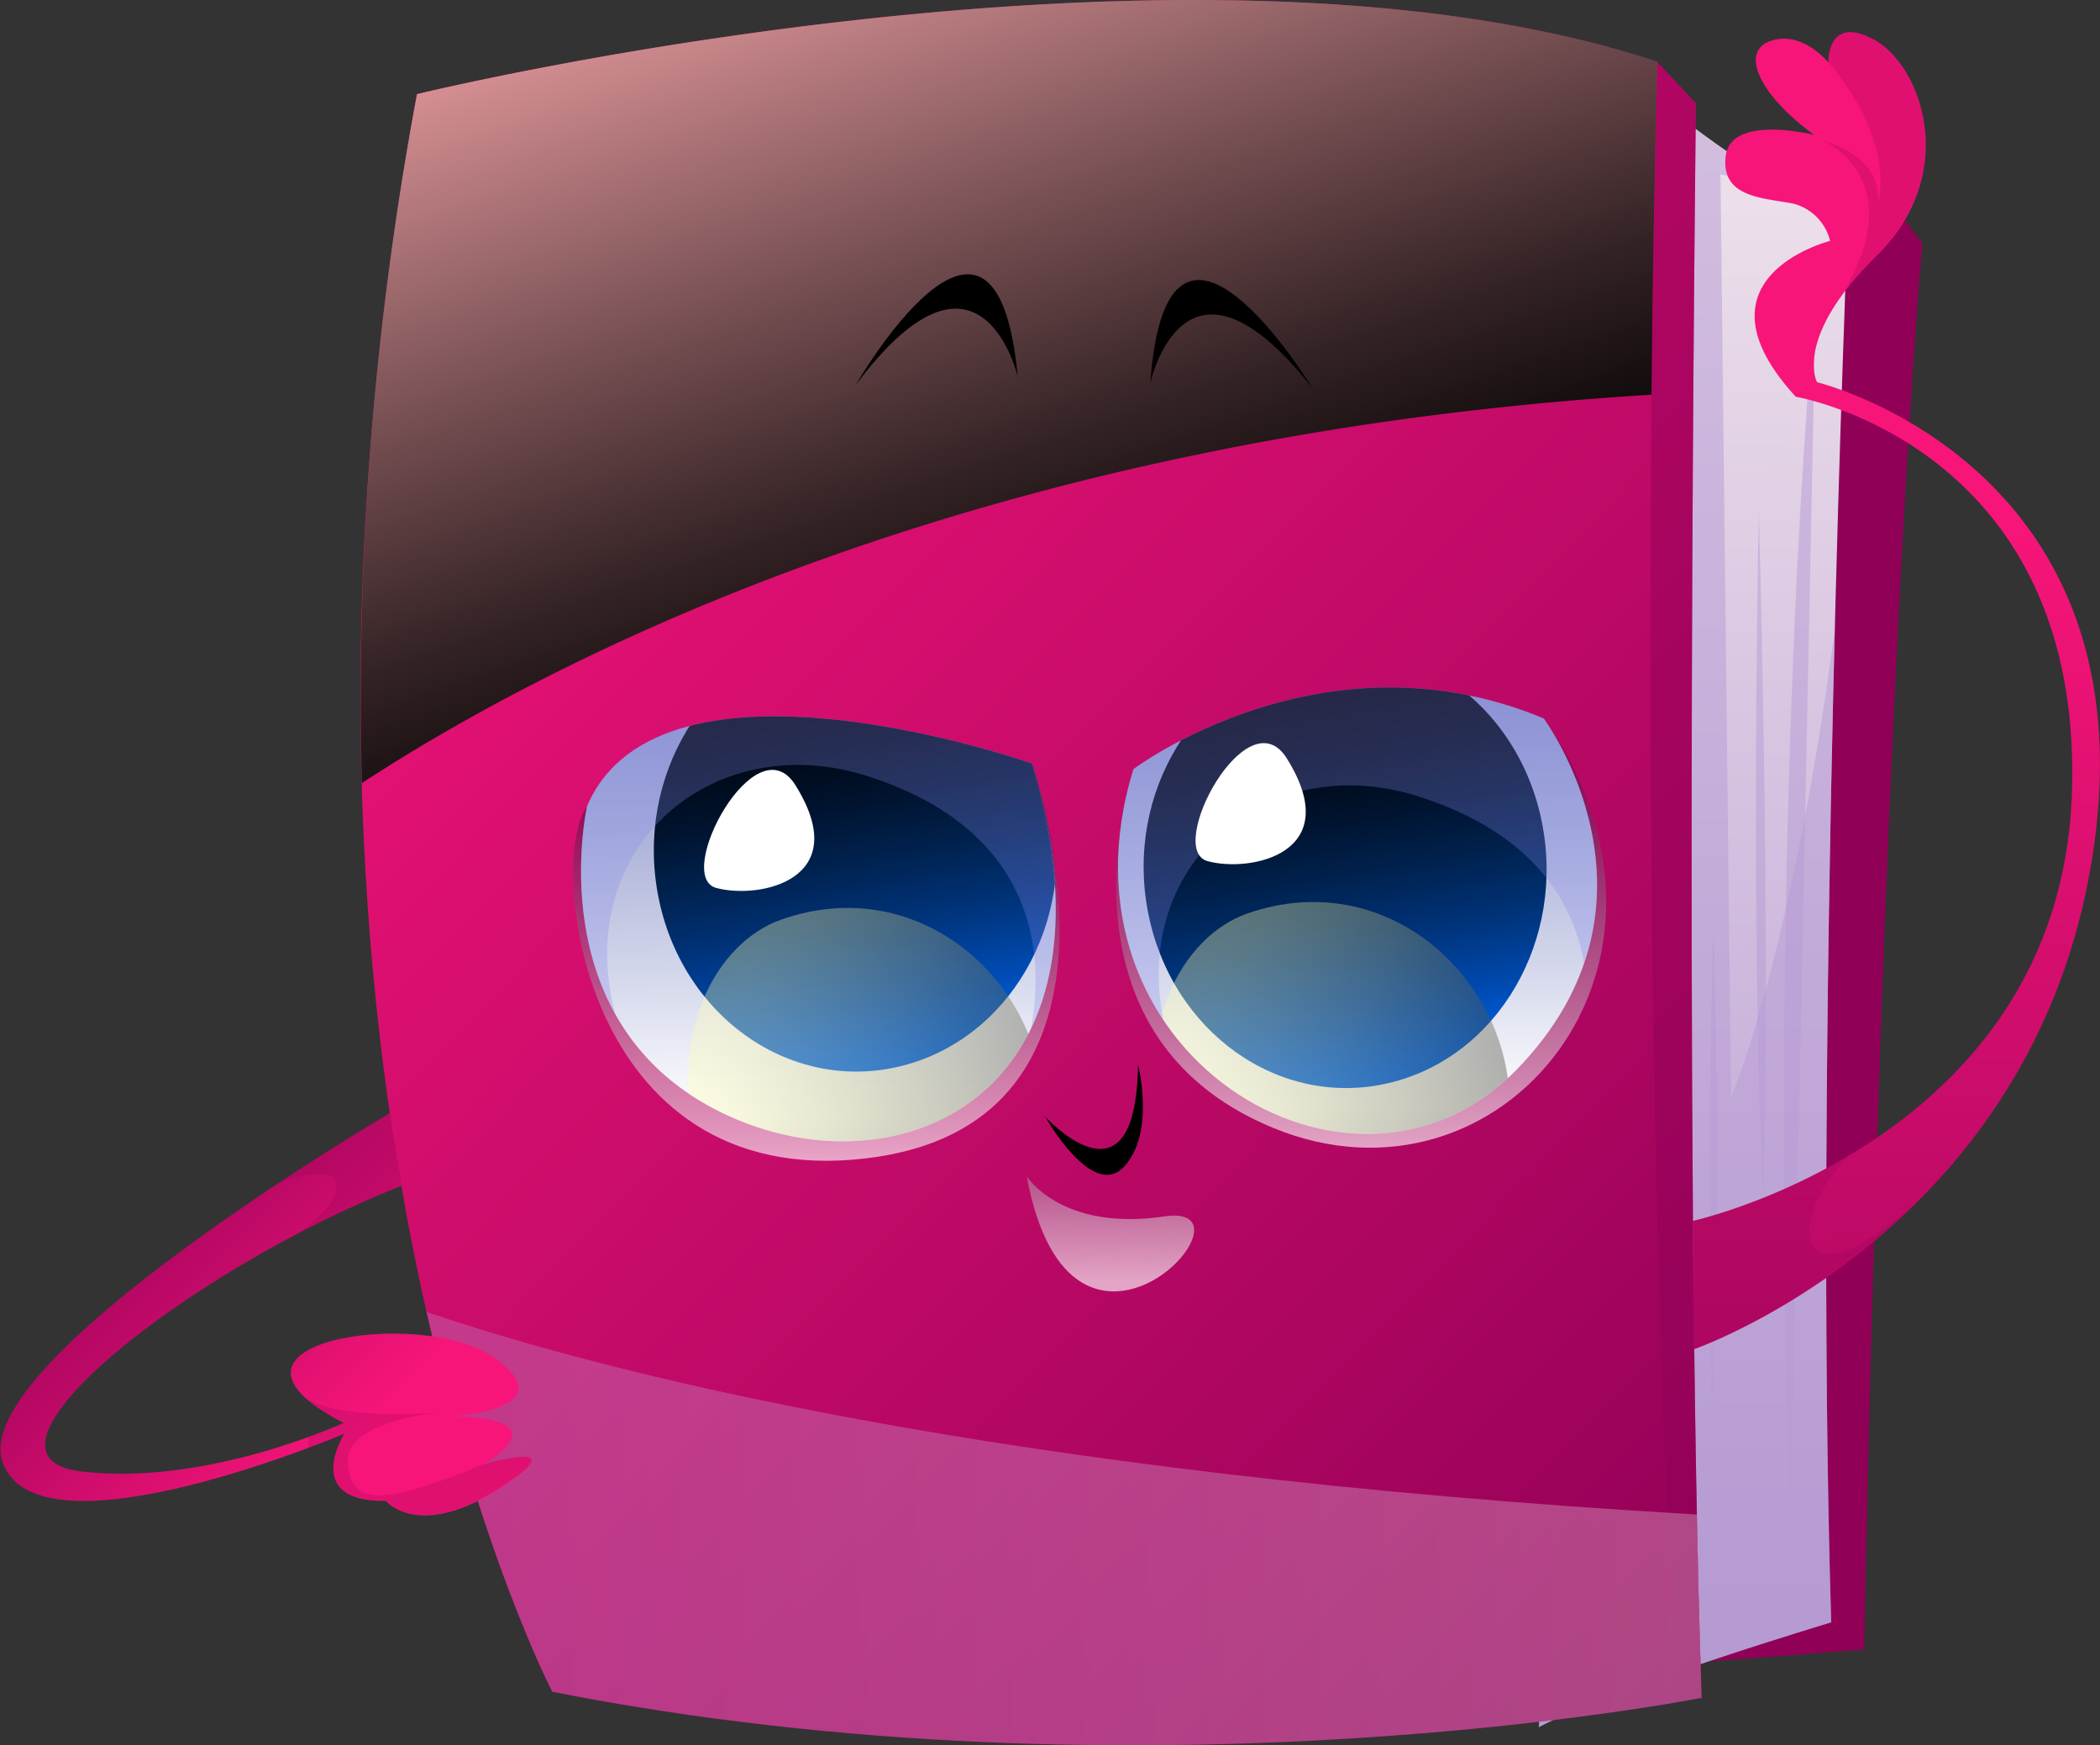 <svg xmlns="http://www.w3.org/2000/svg" xmlns:xlink="http://www.w3.org/1999/xlink" viewBox="0 0 173.59 144.24">
  <rect x="0" y="0" width="173.59" height="144.24" fill="#333333" stroke="none"/>
  <defs>
    <style>
      .cls-1 {
        fill: none;
      }

      .cls-2 {
        isolation: isolate;
      }

      .cls-25, .cls-3, .cls-7 {
        fill: #900057;
      }

      .cls-4 {
        fill: url(#Áåçûìÿííûé_ãðàäèåíò_400);
      }

      .cls-5 {
        fill: #b69bd3;
        opacity: 0.51;
      }

      .cls-10, .cls-11, .cls-16, .cls-22, .cls-25, .cls-5, .cls-7, .cls-9 {
        mix-blend-mode: multiply;
      }

      .cls-6 {
        fill: url(#Áåçûìÿííûé_ãðàäèåíò_39);
      }

      .cls-7 {
        opacity: 0.46;
      }

      .cls-15, .cls-21, .cls-8 {
        mix-blend-mode: screen;
      }

      .cls-8 {
        fill: url(#Áåçûìÿííûé_ãðàäèåíò_206);
      }

      .cls-9 {
        opacity: 0.31;
        fill: url(#Áåçûìÿííûé_ãðàäèåíò_400-2);
      }

      .cls-10, .cls-11, .cls-22 {
        opacity: 0.63;
      }

      .cls-10 {
        fill: url(#Áåçûìÿííûé_ãðàäèåíò_89);
      }

      .cls-11 {
        fill: url(#Áåçûìÿííûé_ãðàäèåíò_89-2);
      }

      .cls-12 {
        clip-path: url(#clip-path);
      }

      .cls-13 {
        fill: url(#Áåçûìÿííûé_ãðàäèåíò_781);
      }

      .cls-14 {
        fill: url(#linear-gradient);
      }

      .cls-15, .cls-21 {
        opacity: 0.36;
      }

      .cls-15 {
        fill: url(#linear-gradient-2);
      }

      .cls-16 {
        fill: #8486ea;
        opacity: 0.29;
      }

      .cls-17 {
        fill: #fff;
      }

      .cls-18 {
        clip-path: url(#clip-path-2);
      }

      .cls-19 {
        fill: url(#Áåçûìÿííûé_ãðàäèåíò_781-2);
      }

      .cls-20 {
        fill: url(#linear-gradient-3);
      }

      .cls-21 {
        fill: url(#linear-gradient-4);
      }

      .cls-22 {
        fill: url(#Áåçûìÿííûé_ãðàäèåíò_89-3);
      }

      .cls-23 {
        fill: url(#Áåçûìÿííûé_ãðàäèåíò_267);
      }

      .cls-24 {
        fill: url(#Áåçûìÿííûé_ãðàäèåíò_267-2);
      }

      .cls-25 {
        opacity: 0.22;
      }
    </style>
    <linearGradient id="Áåçûìÿííûé_ãðàäèåíò_400" data-name="Áåçûìÿííûé ãðàäèåíò 400" x1="139.06" y1="133.41" x2="139.06" y2="10.9" gradientTransform="translate(0.01 0.65) rotate(-0.65)" gradientUnits="userSpaceOnUse">
      <stop offset="0" stop-color="#b69bd3"/>
      <stop offset="1" stop-color="#efe2eb"/>
    </linearGradient>
    <linearGradient id="Áåçûìÿííûé_ãðàäèåíò_39" data-name="Áåçûìÿííûé ãðàäèåíò 39" x1="31.87" y1="13.78" x2="149.6" y2="132.43" gradientTransform="translate(0.01 0.65) rotate(-0.65)" gradientUnits="userSpaceOnUse">
      <stop offset="0" stop-color="#f71579"/>
      <stop offset="1" stop-color="#900057"/>
    </linearGradient>
    <linearGradient id="Áåçûìÿííûé_ãðàäèåíò_206" data-name="Áåçûìÿííûé ãðàäèåíò 206" x1="66.69" y1="-14.38" x2="90.15" y2="56.81" gradientTransform="translate(0.01 0.65) rotate(-0.65)" gradientUnits="userSpaceOnUse">
      <stop offset="0" stop-color="#ffabb1"/>
      <stop offset="0.17" stop-color="#cc898d"/>
      <stop offset="0.48" stop-color="#764f52"/>
      <stop offset="0.72" stop-color="#362426"/>
      <stop offset="0.91" stop-color="#0f0a0a"/>
      <stop offset="1"/>
    </linearGradient>
    <linearGradient id="Áåçûìÿííûé_ãðàäèåíò_400-2" x1="34.02" y1="126.43" x2="139.06" y2="126.43" xlink:href="#Áåçûìÿííûé_ãðàäèåíò_400"/>
    <linearGradient id="Áåçûìÿííûé_ãðàäèåíò_89" data-name="Áåçûìÿííûé ãðàäèåíò 89" x1="66.63" y1="96.07" x2="66.63" y2="63.44" gradientTransform="translate(0.01 0.65) rotate(-0.65)" gradientUnits="userSpaceOnUse">
      <stop offset="0" stop-color="#fff"/>
      <stop offset="0.05" stop-color="#f5eef2"/>
      <stop offset="0.32" stop-color="#c29ab4"/>
      <stop offset="0.56" stop-color="#9a5883"/>
      <stop offset="0.76" stop-color="#7d2860"/>
      <stop offset="0.91" stop-color="#6c0b4a"/>
      <stop offset="1" stop-color="#650042"/>
    </linearGradient>
    <linearGradient id="Áåçûìÿííûé_ãðàäèåíò_89-2" x1="111.67" y1="95.51" x2="111.67" y2="60.19" xlink:href="#Áåçûìÿííûé_ãðàäèåíò_89"/>
    <clipPath id="clip-path">
      <path class="cls-1" d="M93.69,63.57s15.64-11.81,33.92-4.19c0,0,11.29,15.18-2.28,29.06S86.47,87,93.69,63.57Z"/>
    </clipPath>
    <linearGradient id="Áåçûìÿííûé_ãðàäèåíò_781" data-name="Áåçûìÿííûé ãðàäèåíò 781" x1="111.38" y1="92.06" x2="111.38" y2="51.76" gradientTransform="translate(0.01 0.65) rotate(-0.65)" gradientUnits="userSpaceOnUse">
      <stop offset="0" stop-color="#fff"/>
      <stop offset="0.24" stop-color="#daddee"/>
      <stop offset="0.58" stop-color="#abb1d8"/>
      <stop offset="0.85" stop-color="#8e95ca"/>
      <stop offset="1" stop-color="#838bc5"/>
    </linearGradient>
    <linearGradient id="linear-gradient" x1="229.77" y1="176.79" x2="229.77" y2="137.82" gradientTransform="matrix(-1.06, 0.18, 0.34, 0.89, 301.04, -109)" gradientUnits="userSpaceOnUse">
      <stop offset="0" stop-color="#006cff"/>
      <stop offset="0.05" stop-color="#0063eb"/>
      <stop offset="0.2" stop-color="#0049ae"/>
      <stop offset="0.35" stop-color="#003379"/>
      <stop offset="0.5" stop-color="#00214d"/>
      <stop offset="0.64" stop-color="#00122c"/>
      <stop offset="0.77" stop-color="#000814"/>
      <stop offset="0.9" stop-color="#000205"/>
      <stop offset="1"/>
    </linearGradient>
    <linearGradient id="linear-gradient-2" x1="318.69" y1="-384.22" x2="299.49" y2="-417.47" gradientTransform="matrix(-0.06, 1, 0.76, 0.04, 434.49, -201.37)" gradientUnits="userSpaceOnUse">
      <stop offset="0"/>
      <stop offset="0.1" stop-color="#222218"/>
      <stop offset="0.36" stop-color="#70704e"/>
      <stop offset="0.58" stop-color="#adad78"/>
      <stop offset="0.77" stop-color="#dada97"/>
      <stop offset="0.91" stop-color="#f5f5aa"/>
      <stop offset="1" stop-color="#ffffb1"/>
    </linearGradient>
    <clipPath id="clip-path-2">
      <path class="cls-1" d="M85.32,63.11s-30.68-10.8-36.79,3.52c0,0-4,17.51,10.6,25.06S93.6,90.84,85.32,63.11Z"/>
    </clipPath>
    <linearGradient id="Áåçûìÿííûé_ãðàäèåíò_781-2" x1="66.8" y1="92.13" x2="66.8" y2="51.15" xlink:href="#Áåçûìÿííûé_ãðàäèåíò_781"/>
    <linearGradient id="linear-gradient-3" x1="265.24" y1="168.12" x2="265.24" y2="129.14" xlink:href="#linear-gradient"/>
    <linearGradient id="linear-gradient-4" x1="321.42" y1="-434.46" x2="302.22" y2="-467.71" xlink:href="#linear-gradient-2"/>
    <linearGradient id="Áåçûìÿííûé_ãðàäèåíò_89-3" x1="90.63" y1="106.21" x2="90.63" y2="85.18" xlink:href="#Áåçûìÿííûé_ãðàäèåíò_89"/>
    <linearGradient id="Áåçûìÿííûé_ãðàäèåíò_267" data-name="Áåçûìÿííûé ãðàäèåíò 267" x1="5.2" y1="57.86" x2="22.72" y2="87.36" gradientTransform="translate(-15.58 40.58) rotate(-14.95)" gradientUnits="userSpaceOnUse">
      <stop offset="0" stop-color="#900057"/>
      <stop offset="1" stop-color="#f71579"/>
    </linearGradient>
    <linearGradient id="Áåçûìÿííûé_ãðàäèåíò_267-2" x1="155.79" y1="152.69" x2="155.79" y2="43.98" gradientTransform="translate(0.01 0.65) rotate(-0.65)" xlink:href="#Áåçûìÿííûé_ãðàäèåíò_267"/>
  </defs>
  <title>bookAsset 1</title>
  <g class="cls-2">
    <g id="Layer_2" data-name="Layer 2">
      <g id="Ñëîé_2" data-name="Ñëîé 2">
        <g>
          <g>
            <path class="cls-3" d="M135.35,12.34s12.63,3.6,21,4.41l2.54,3.37s-3.23,35.65-4.81,116.19c0,0-18.12,1.57-27,1.67S135.35,12.34,135.35,12.34Z"/>
            <path class="cls-4" d="M137.46,8.57s9.62,7.83,15.31,9.35c0,0-2.86,68.08-1.4,116.16,0,0-18.09,5.42-24.17,8.66Z"/>
            <path class="cls-5" d="M127.2,142.74c6.08-3.24,24.17-8.66,24.17-8.66-.79-26.18-.31-58.28.3-82.1-3.56,27-8.58,38.75-8.58,38.75l-.87-76.32,5.53,1.28a87.81,87.81,0,0,1-10.29-7.12Z"/>
            <path class="cls-6" d="M45.65,139.82S19.38,89.61,34.47,7.78c0,0,63.64-15.55,102.5-2.68l3.22,3.44s-1.06,86.43.47,131.78C140.66,140.32,94.68,149.47,45.65,139.82Z"/>
            <path class="cls-7" d="M158.92,20.12l-2.54-3.37c-3.17,46.68-3.75,119.69-3.75,119.69l1.48-.13C155.69,55.77,158.92,20.12,158.92,20.12Z"/>
            <path class="cls-7" d="M140.19,8.54,137,5.1S135,74.65,138.51,140.71c1.4-.24,2.15-.39,2.15-.39C139.13,95,140.19,8.54,140.19,8.54Z"/>
            <path class="cls-5" d="M150.11,23.94,148,126.73S145.86,73.24,150.11,23.94Z"/>
            <path class="cls-5" d="M145.38,42.16s1,33.87.39,56.92C145.77,99.08,144.68,82.18,145.38,42.16Z"/>
            <path class="cls-5" d="M141.65,76.5s.76,24.8-.18,40.6C141.47,117.1,141.11,91.37,141.65,76.5Z"/>
            <path class="cls-8" d="M137,5.1C98.11-7.77,34.47,7.78,34.47,7.78a271.51,271.51,0,0,0-4.56,56.94c16-10.44,51.42-28.71,106.61-32.1C136.68,15.73,137,5.1,137,5.1Z"/>
            <path class="cls-9" d="M140.66,140.32c-.15-4.66-.28-9.76-.39-15.15-58.46-3.4-90.76-11.89-105-16.74,4.58,20.28,10.39,31.39,10.39,31.39C94.68,149.47,140.66,140.32,140.66,140.32Z"/>
            <path class="cls-10" d="M85.32,63.11S95.85,92.9,71.54,95.74c-23.67,2.77-26.29-24.89-23-29.11s36,3.79,36,3.79Z"/>
            <path class="cls-11" d="M93.69,63.57S86.28,85.37,105.2,93.2s36.64-13.57,22.41-33.82L102.23,70.67Z"/>
            <g class="cls-12">
              <path class="cls-13" d="M93.69,63.57s15.64-11.81,33.92-4.19c0,0,11.29,15.18-2.28,29.06S86.47,87,93.69,63.57Z"/>
              <g>
                <g>
                  <path class="cls-14" d="M94.89,75.35c1.9,9.93,10.84,16.3,19.91,14.16s14.66-11.88,12.63-21.68S116.61,51.94,107.72,54,93,65.52,94.89,75.35Z"/>
                  <path class="cls-15" d="M124.7,93.15c1.23-11.24-9.46-21.89-21.6-17.65-5.37,1.88-9.69,9.5-6.71,19.4C97.42,98.32,122.69,111.43,124.7,93.15Z"/>
                </g>
                <path class="cls-16" d="M130.14,89.24S136.67,72,117.22,65.81C103.77,61.55,91.3,73,97.35,88.27c7.1,18-36.27-22.41-36.27-22.41s4.76-16.12,9.81-15.67,56.68-3.44,56.68-3.44,26.89,30.73,25,34.07S130.14,89.24,130.14,89.24Z"/>
                <path class="cls-17" d="M106.37,62.68c-3.28-5.25-10.09,7.52-6.55,8.49S111.29,70.54,106.37,62.68Z"/>
              </g>
            </g>
            <g class="cls-18">
              <path class="cls-19" d="M85.32,63.11S52.61,47,48.53,66.63c0,0-4,17.51,10.6,25.06S93.6,90.84,85.32,63.11Z"/>
              <g>
                <g>
                  <path class="cls-20" d="M54.4,74c1.89,9.92,10.83,16.29,19.91,14.15S89,76.3,86.93,66.49,76.12,50.6,67.22,52.61,52.52,64.18,54.4,74Z"/>
                  <path class="cls-21" d="M86.18,93.62C87.42,82.39,76.73,71.73,64.59,76c-5.37,1.87-9.69,9.5-6.71,19.39C58.9,98.79,84.17,111.9,86.18,93.62Z"/>
                </g>
                <path class="cls-16" d="M84.55,87.55s6.53-17.28-12.92-23.43c-13.45-4.26-25.92,7.15-19.87,22.46,7.1,18-36.27-22.41-36.27-22.41S20.25,48.05,25.3,48.5,82,45.06,82,45.06s26.89,30.73,25,34.07S84.55,87.55,84.55,87.55Z"/>
                <path class="cls-17" d="M65.75,64.89c-3.29-5.25-10.09,7.52-6.56,8.49S70.66,72.75,65.75,64.89Z"/>
              </g>
            </g>
            <g>
              <path d="M86.4,92.29s7.51,8.27,7.67-4.32c0,0,1.46,5.66-1.16,8.46S86.4,92.29,86.4,92.29Z"/>
              <path class="cls-22" d="M84.87,97.22s2.86,4.58,11.39,3.31S88.61,117.22,84.87,97.22Z"/>
            </g>
            <path d="M95.09,31.65s2.8-13,13.39.42C108.48,32.07,96.46,12.27,95.09,31.65Z"/>
            <path d="M84.12,31.08s-3.1-13-13.38.73C70.74,31.81,82.31,11.74,84.12,31.08Z"/>
          </g>
          <path class="cls-23" d="M32.22,92s-35,20.52-32,28.87,28.25-2.38,28.25-2.38-3.58,5.66,3.43,5.55c0,0,2.64,3.28,9.37-1S40,121,40,121s6.64-3.69-2.47-3.95c0,0,9.35-.62,3.28-4.87s-25.33-1.22-12.4,5.42c0,0-11.41,5.28-21.76,4S15.44,105,33.18,98Z"/>
          <path class="cls-24" d="M140,111.52s28.62-9.85,33.09-41.58S150.2,31.59,150.2,31.59s-2-3.65,4.92-10.45,3.73-15.73-.2-17.86-3.78,1.89-3.78,1.89S149,2.49,146.38,3.38s-.92,4.49,3.58,7.77c0,0-6.89-1.74-7.31,1.75s3.19,3.44,5.63,3.94a4.21,4.21,0,0,1,3,3.07s-11.89,3-2.84,12.88c0,0,23.77,4,22.83,32.71s-31.35,35.41-31.35,35.41Z"/>
          <path class="cls-25" d="M31.86,124s2.64,3.28,9.37-1S40,121,40,121c-8.57,3.53-11,3.39-11.24-.12s7.78-4.17,7.78-4.17-9.68.9-11.76-1.66a12.15,12.15,0,0,0,3.63,2.55s-1.08.5-2.88,1.16l-.06.94c1.83-.69,3-1.18,3-1.18S24.85,124.14,31.86,124Z"/>
          <path class="cls-25" d="M27.79,97.85c.13,1.5-1.68,3.09-3.52,4.3A89,89,0,0,1,33.18,98l-1-6s-3.9,2.29-9,5.64C25.67,96.93,27.68,96.71,27.79,97.85Z"/>
          <path class="cls-25" d="M152.88,95.49a48.7,48.7,0,0,1-12.94,5.42l.06,10.61a54.35,54.35,0,0,0,18.24-12C148.24,108.45,147.49,100.9,152.88,95.49Z"/>
          <path class="cls-25" d="M155.18,17a2.06,2.06,0,0,1-.1.4,2.92,2.92,0,0,0,.1-.4c.2-1.08.24-4-4.64-5.44,0,0,7.37,2.92,2,12.31h.1a27.45,27.45,0,0,1,2.48-2.78c6.91-6.8,3.73-15.73-.2-17.86s-3.78,1.89-3.78,1.89S156.71,11.34,155.18,17Z"/>
        </g>
      </g>
    </g>
  </g>
</svg>
